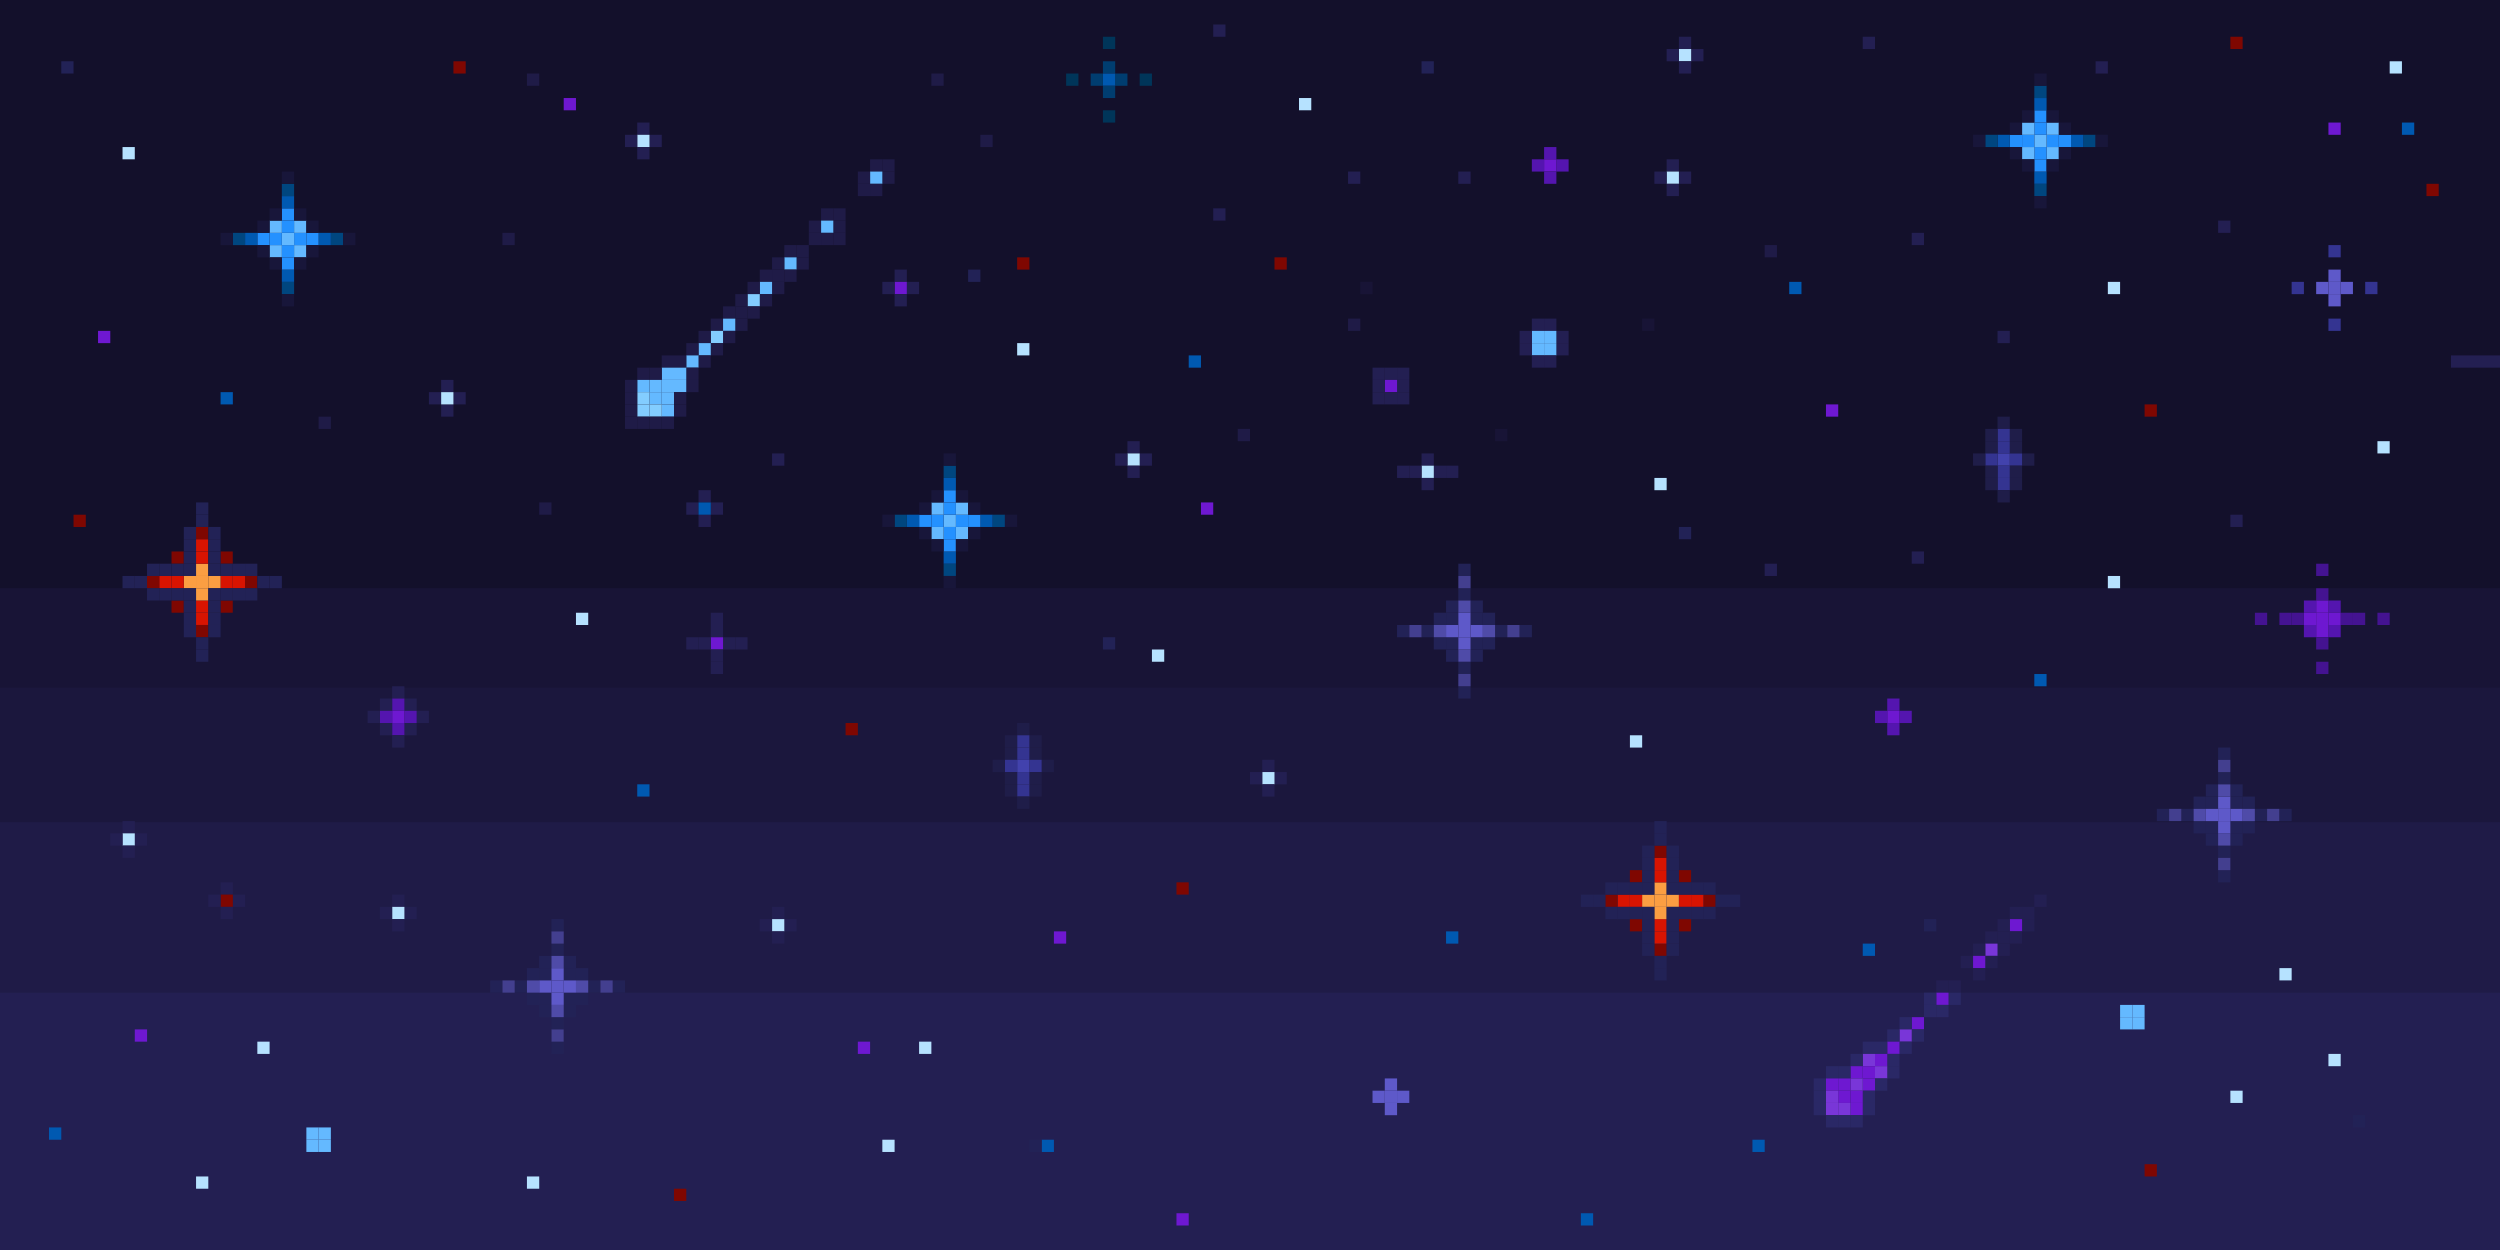 <?xml version="1.0" encoding="utf-8"?>
<!-- Generator: Adobe Illustrator 27.5.0, SVG Export Plug-In . SVG Version: 6.00 Build 0)  -->
<svg version="1.1" id="_x02DC__x5F_x2021_x5F__x5F_xF8FF_x5F__x5F_x5F_x5F_1"
	 xmlns="http://www.w3.org/2000/svg" xmlns:xlink="http://www.w3.org/1999/xlink" x="0px" y="0px" viewBox="0 0 900 450"
	 style="enable-background:new 0 0 900 450;" xml:space="preserve">
<g>
	<rect style="fill:#13102B;" width="900" height="450"/>
	<g>
		<rect y="211.77" style="fill:#181436;" width="900" height="238.23"/>
		<rect y="247.6" style="fill:#1B173D;" width="900" height="202.4"/>
		<rect y="296.004" style="fill:#1F1B47;" width="900" height="153.997"/>
		<rect y="357.356" style="fill:#231F52;" width="900" height="92.644"/>
	</g>
	<g>
		<rect x="119.102" y="83.83" style="fill:#00467F;" width="4.422" height="4.412"/>
		<rect x="114.694" y="83.831" style="fill:#0059B1;" width="4.408" height="4.411"/>
		<rect x="110.285" y="83.83" style="fill:#2491FF;" width="4.409" height="4.412"/>
		<rect x="105.876" y="88.241" style="fill:#64B9FF;" width="4.408" height="4.411"/>
		<rect x="105.877" y="83.831" style="fill:#2491FF;" width="4.408" height="4.41"/>
		<rect x="105.876" y="79.413" style="fill:#64B9FF;" width="4.408" height="4.418"/>
		<rect x="101.468" y="101.466" style="fill:#00467F;" width="4.408" height="4.409"/>
		<rect x="101.467" y="97.06" style="fill:#0059B1;" width="4.409" height="4.406"/>
		<rect x="101.467" y="92.651" style="fill:#2491FF;" width="4.409" height="4.409"/>
		<rect x="101.468" y="88.241" style="fill:#2491FF;" width="4.409" height="4.41"/>
		<rect x="101.468" y="83.832" style="fill:#64B9FF;" width="4.408" height="4.408"/>
		<rect x="101.468" y="79.413" style="fill:#2491FF;" width="4.409" height="4.419"/>
		<rect x="101.467" y="75.004" style="fill:#2491FF;" width="4.409" height="4.409"/>
		<rect x="101.467" y="70.596" style="fill:#0059B1;" width="4.409" height="4.408"/>
		<rect x="101.467" y="66.186" style="fill:#00467F;" width="4.409" height="4.41"/>
		<rect x="97.057" y="88.241" style="fill:#64B9FF;" width="4.41" height="4.411"/>
		<rect x="97.059" y="83.832" style="fill:#2491FF;" width="4.409" height="4.409"/>
		<rect x="97.058" y="79.413" style="fill:#64B9FF;" width="4.41" height="4.419"/>
		<rect x="92.65" y="83.832" style="fill:#2491FF;" width="4.409" height="4.41"/>
		<rect x="88.232" y="83.832" style="fill:#0059B1;" width="4.418" height="4.409"/>
		<rect x="83.823" y="83.832" style="fill:#00467F;" width="4.408" height="4.408"/>
		<rect x="101.464" y="105.885" style="fill:#18163A;" width="4.41" height="4.41"/>
		<rect x="123.523" y="83.826" style="fill:#18163A;" width="4.412" height="4.418"/>
		<rect x="110.285" y="79.414" style="fill:#18163A;" width="4.409" height="4.416"/>
		<rect x="110.285" y="88.242" style="fill:#18163A;" width="4.409" height="4.412"/>
		<rect x="105.876" y="75.004" style="fill:#18163A;" width="4.408" height="4.409"/>
		<rect x="105.876" y="92.652" style="fill:#18163A;" width="4.408" height="4.411"/>
		<rect x="101.465" y="61.774" style="fill:#18163A;" width="4.41" height="4.412"/>
		<rect x="97.055" y="75.004" style="fill:#18163A;" width="4.412" height="4.409"/>
		<rect x="97.055" y="92.652" style="fill:#18163A;" width="4.412" height="4.411"/>
		<rect x="92.644" y="79.414" style="fill:#18163A;" width="4.411" height="4.41"/>
		<rect x="92.646" y="88.242" style="fill:#18163A;" width="4.411" height="4.412"/>
		<rect x="79.403" y="83.824" style="fill:#18163A;" width="4.41" height="4.421"/>
	</g>
	<g>
		<rect x="357.343" y="185.294" style="fill:#00467F;" width="4.422" height="4.412"/>
		<rect x="352.935" y="185.295" style="fill:#0059B1;" width="4.408" height="4.411"/>
		<rect x="348.526" y="185.294" style="fill:#2491FF;" width="4.409" height="4.412"/>
		<rect x="344.118" y="189.705" style="fill:#64B9FF;" width="4.408" height="4.41"/>
		<rect x="344.118" y="185.295" style="fill:#2491FF;" width="4.408" height="4.41"/>
		<rect x="344.118" y="180.877" style="fill:#64B9FF;" width="4.408" height="4.418"/>
		<rect x="339.709" y="202.93" style="fill:#00467F;" width="4.408" height="4.408"/>
		<rect x="339.709" y="198.524" style="fill:#0059B1;" width="4.409" height="4.406"/>
		<rect x="339.708" y="194.115" style="fill:#2491FF;" width="4.409" height="4.409"/>
		<rect x="339.709" y="189.705" style="fill:#2491FF;" width="4.409" height="4.41"/>
		<rect x="339.709" y="185.296" style="fill:#64B9FF;" width="4.408" height="4.409"/>
		<rect x="339.709" y="180.877" style="fill:#2491FF;" width="4.409" height="4.419"/>
		<rect x="339.708" y="176.468" style="fill:#2491FF;" width="4.409" height="4.409"/>
		<rect x="339.709" y="172.06" style="fill:#0059B1;" width="4.409" height="4.408"/>
		<rect x="339.708" y="167.649" style="fill:#00467F;" width="4.409" height="4.41"/>
		<rect x="335.298" y="189.705" style="fill:#64B9FF;" width="4.41" height="4.41"/>
		<rect x="335.3" y="185.296" style="fill:#2491FF;" width="4.409" height="4.409"/>
		<rect x="335.299" y="180.877" style="fill:#64B9FF;" width="4.41" height="4.419"/>
		<rect x="330.891" y="185.296" style="fill:#2491FF;" width="4.409" height="4.41"/>
		<rect x="326.473" y="185.296" style="fill:#0059B1;" width="4.418" height="4.409"/>
		<rect x="322.064" y="185.296" style="fill:#00467F;" width="4.408" height="4.409"/>
		<rect x="339.705" y="207.349" style="fill:#18163A;" width="4.41" height="4.41"/>
		<rect x="361.765" y="185.29" style="fill:#18163A;" width="4.412" height="4.418"/>
		<rect x="348.526" y="180.877" style="fill:#18163A;" width="4.409" height="4.416"/>
		<rect x="348.526" y="189.706" style="fill:#18163A;" width="4.409" height="4.412"/>
		<rect x="344.117" y="176.468" style="fill:#18163A;" width="4.408" height="4.409"/>
		<rect x="344.117" y="194.116" style="fill:#18163A;" width="4.408" height="4.411"/>
		<rect x="339.706" y="163.238" style="fill:#18163A;" width="4.41" height="4.412"/>
		<rect x="335.296" y="176.468" style="fill:#18163A;" width="4.412" height="4.409"/>
		<rect x="335.296" y="194.116" style="fill:#18163A;" width="4.412" height="4.411"/>
		<rect x="330.885" y="180.877" style="fill:#18163A;" width="4.411" height="4.41"/>
		<rect x="330.888" y="189.706" style="fill:#18163A;" width="4.411" height="4.412"/>
		<rect x="317.644" y="185.288" style="fill:#18163A;" width="4.41" height="4.421"/>
	</g>
	<g>
		<rect x="749.991" y="48.528" style="fill:#00467F;" width="4.422" height="4.412"/>
		<rect x="745.582" y="48.529" style="fill:#0059B1;" width="4.408" height="4.411"/>
		<rect x="741.174" y="48.527" style="fill:#2491FF;" width="4.409" height="4.412"/>
		<rect x="736.765" y="52.939" style="fill:#64B9FF;" width="4.408" height="4.411"/>
		<rect x="736.765" y="48.529" style="fill:#2491FF;" width="4.408" height="4.41"/>
		<rect x="736.765" y="44.111" style="fill:#64B9FF;" width="4.408" height="4.418"/>
		<rect x="732.357" y="66.164" style="fill:#00467F;" width="4.408" height="4.409"/>
		<rect x="732.356" y="61.758" style="fill:#0059B1;" width="4.409" height="4.406"/>
		<rect x="732.356" y="57.348" style="fill:#2491FF;" width="4.409" height="4.409"/>
		<rect x="732.356" y="52.938" style="fill:#2491FF;" width="4.409" height="4.41"/>
		<rect x="732.357" y="48.53" style="fill:#64B9FF;" width="4.408" height="4.408"/>
		<rect x="732.356" y="44.111" style="fill:#2491FF;" width="4.409" height="4.419"/>
		<rect x="732.356" y="39.702" style="fill:#2491FF;" width="4.409" height="4.409"/>
		<rect x="732.356" y="35.293" style="fill:#0059B1;" width="4.409" height="4.408"/>
		<rect x="732.356" y="30.883" style="fill:#00467F;" width="4.409" height="4.41"/>
		<rect x="727.946" y="52.939" style="fill:#64B9FF;" width="4.411" height="4.411"/>
		<rect x="727.948" y="48.53" style="fill:#2491FF;" width="4.409" height="4.409"/>
		<rect x="727.947" y="44.111" style="fill:#64B9FF;" width="4.41" height="4.419"/>
		<rect x="723.539" y="48.53" style="fill:#2491FF;" width="4.409" height="4.41"/>
		<rect x="719.12" y="48.53" style="fill:#0059B1;" width="4.418" height="4.409"/>
		<rect x="714.712" y="48.53" style="fill:#00467F;" width="4.408" height="4.408"/>
		<rect x="732.353" y="70.582" style="fill:#18163A;" width="4.41" height="4.41"/>
		<rect x="754.412" y="48.523" style="fill:#18163A;" width="4.412" height="4.418"/>
		<rect x="741.173" y="44.111" style="fill:#18163A;" width="4.409" height="4.416"/>
		<rect x="741.173" y="52.94" style="fill:#18163A;" width="4.409" height="4.412"/>
		<rect x="736.765" y="39.701" style="fill:#18163A;" width="4.408" height="4.409"/>
		<rect x="736.765" y="57.349" style="fill:#18163A;" width="4.408" height="4.411"/>
		<rect x="732.354" y="26.471" style="fill:#18163A;" width="4.41" height="4.412"/>
		<rect x="727.944" y="39.701" style="fill:#18163A;" width="4.412" height="4.409"/>
		<rect x="727.944" y="57.349" style="fill:#18163A;" width="4.412" height="4.411"/>
		<rect x="723.533" y="44.111" style="fill:#18163A;" width="4.411" height="4.41"/>
		<rect x="723.535" y="52.94" style="fill:#18163A;" width="4.411" height="4.412"/>
		<rect x="710.292" y="48.521" style="fill:#18163A;" width="4.41" height="4.421"/>
	</g>
	<g>
		<rect x="158.817" y="145.586" style="fill:#231F52;" width="4.421" height="4.41"/>
		<rect x="154.407" y="141.176" style="fill:#231F52;" width="4.41" height="4.41"/>
		<rect x="163.238" y="141.176" style="fill:#231F52;" width="4.41" height="4.41"/>
		<rect x="158.817" y="136.766" style="fill:#231F52;" width="4.421" height="4.41"/>
		<rect x="251.472" y="185.299" style="fill:#231F52;" width="4.41" height="4.41"/>
		<rect x="247.062" y="180.878" style="fill:#231F52;" width="4.41" height="4.421"/>
		<rect x="251.472" y="176.467" style="fill:#231F52;" width="4.41" height="4.41"/>
		<rect x="255.882" y="180.878" style="fill:#231F52;" width="4.41" height="4.421"/>
		<rect x="882.349" y="127.946" style="fill:#231F52;" width="17.651" height="4.41"/>
		<rect x="873.529" y="66.173" style="fill:#7F0701;" width="4.41" height="4.421"/>
		<rect x="864.698" y="44.123" style="fill:#0059B1;" width="4.421" height="4.41"/>
		<rect x="860.288" y="22.061" style="fill:#B6E2FF;" width="4.41" height="4.41"/>
		<rect x="855.878" y="158.827" style="fill:#B6E2FF;" width="4.41" height="4.41"/>
		<rect x="855.878" y="220.59" style="fill:#441391;" width="4.41" height="4.41"/>
		<rect x="851.468" y="101.475" style="fill:#343491;" width="4.41" height="4.41"/>
		<rect x="847.058" y="220.59" style="fill:#441391;" width="4.41" height="4.41"/>
		<rect x="842.648" y="101.475" style="fill:#5E59C9;" width="4.41" height="4.41"/>
		<rect x="842.648" y="220.59" style="fill:#441391;" width="4.41" height="4.41"/>
		<rect x="838.238" y="44.123" style="fill:#6E18D1;" width="4.41" height="4.41"/>
		<rect x="838.238" y="88.234" style="fill:#343491;" width="4.41" height="4.41"/>
		<rect x="838.238" y="97.054" style="fill:#5E59C9;" width="4.41" height="4.421"/>
		<rect x="838.238" y="101.475" style="fill:#5E59C9;" width="4.41" height="4.41"/>
		<rect x="838.238" y="105.885" style="fill:#5E59C9;" width="4.41" height="4.41"/>
		<rect x="838.238" y="114.705" style="fill:#343491;" width="4.41" height="4.41"/>
		<rect x="838.238" y="216.18" style="fill:#5415AF;" width="4.41" height="4.41"/>
		<rect x="838.238" y="220.59" style="fill:#6E18D1;" width="4.41" height="4.41"/>
		<rect x="833.817" y="101.475" style="fill:#5E59C9;" width="4.421" height="4.41"/>
		<rect x="833.817" y="202.939" style="fill:#441391;" width="4.421" height="4.41"/>
		<rect x="833.817" y="211.77" style="fill:#441391;" width="4.421" height="4.41"/>
		<rect x="833.817" y="216.18" style="fill:#6E18D1;" width="4.421" height="4.41"/>
		<rect x="833.817" y="220.59" style="fill:#6E18D1;" width="4.421" height="4.41"/>
		<rect x="829.407" y="216.18" style="fill:#5415AF;" width="4.41" height="4.41"/>
		<rect x="829.407" y="220.59" style="fill:#6E18D1;" width="4.41" height="4.41"/>
		<rect x="824.997" y="101.475" style="fill:#343491;" width="4.41" height="4.41"/>
		<rect x="824.997" y="220.59" style="fill:#441391;" width="4.41" height="4.41"/>
		<rect x="820.587" y="220.59" style="fill:#441391;" width="4.41" height="4.41"/>
		<rect x="811.767" y="220.59" style="fill:#441391;" width="4.41" height="4.41"/>
		<rect x="802.935" y="13.23" style="fill:#7F0701;" width="4.41" height="4.421"/>
		<rect x="802.935" y="185.299" style="fill:#231F52;" width="4.41" height="4.41"/>
		<rect x="798.525" y="79.414" style="fill:#231F52;" width="4.41" height="4.41"/>
		<rect x="772.054" y="145.586" style="fill:#7F0701;" width="4.41" height="4.41"/>
		<rect x="758.824" y="101.475" style="fill:#B6E2FF;" width="4.41" height="4.41"/>
		<rect x="758.824" y="207.349" style="fill:#B6E2FF;" width="4.41" height="4.421"/>
		<rect x="754.414" y="22.061" style="fill:#231F52;" width="4.41" height="4.41"/>
		<rect x="727.943" y="163.238" style="fill:#1F1D49;" width="4.41" height="4.41"/>
		<rect x="723.522" y="154.406" style="fill:#1F1D49;" width="4.421" height="4.421"/>
		<rect x="723.522" y="158.827" style="fill:#1F1D49;" width="4.421" height="4.41"/>
		<rect x="723.522" y="163.238" style="fill:#343491;" width="4.421" height="4.41"/>
		<rect x="723.522" y="167.648" style="fill:#1F1D49;" width="4.421" height="4.41"/>
		<rect x="723.522" y="172.057" style="fill:#1F1D49;" width="4.421" height="4.41"/>
		<rect x="719.112" y="119.115" style="fill:#231F52;" width="4.41" height="4.41"/>
		<rect x="719.112" y="149.996" style="fill:#1F1D49;" width="4.41" height="4.41"/>
		<rect x="719.112" y="154.406" style="fill:#343491;" width="4.41" height="4.421"/>
		<rect x="719.112" y="158.827" style="fill:#343491;" width="4.41" height="4.41"/>
		<rect x="719.112" y="163.238" style="fill:#4242AD;" width="4.41" height="4.41"/>
		<rect x="719.112" y="167.648" style="fill:#343491;" width="4.41" height="4.41"/>
		<rect x="719.112" y="172.057" style="fill:#343491;" width="4.41" height="4.41"/>
		<rect x="719.112" y="176.467" style="fill:#1F1D49;" width="4.41" height="4.41"/>
		<rect x="714.702" y="154.406" style="fill:#1F1D49;" width="4.41" height="4.421"/>
		<rect x="714.702" y="158.827" style="fill:#1F1D49;" width="4.41" height="4.41"/>
		<rect x="714.702" y="163.238" style="fill:#343491;" width="4.41" height="4.41"/>
		<rect x="714.702" y="167.648" style="fill:#1F1D49;" width="4.41" height="4.41"/>
		<rect x="714.702" y="172.057" style="fill:#1F1D49;" width="4.41" height="4.41"/>
		<rect x="710.292" y="163.238" style="fill:#1F1D49;" width="4.41" height="4.41"/>
		<rect x="688.23" y="83.824" style="fill:#231F52;" width="4.41" height="4.41"/>
		<rect x="688.23" y="198.529" style="fill:#231F52;" width="4.41" height="4.41"/>
		<rect x="670.59" y="13.23" style="fill:#231F52;" width="4.41" height="4.421"/>
		<rect x="657.349" y="145.586" style="fill:#6E18D1;" width="4.41" height="4.41"/>
		<rect x="644.119" y="101.475" style="fill:#0059B1;" width="4.41" height="4.41"/>
		<rect x="635.288" y="88.234" style="fill:#1F1B47;" width="4.41" height="4.41"/>
		<rect x="635.288" y="202.939" style="fill:#231F52;" width="4.41" height="4.41"/>
		<rect x="608.817" y="17.651" style="fill:#231F52;" width="4.421" height="4.41"/>
		<rect x="604.407" y="13.23" style="fill:#231F52;" width="4.41" height="4.421"/>
		<rect x="604.407" y="17.651" style="fill:#B6E2FF;" width="4.41" height="4.41"/>
		<rect x="604.407" y="22.061" style="fill:#231F52;" width="4.41" height="4.41"/>
		<rect x="604.407" y="61.763" style="fill:#231F52;" width="4.41" height="4.41"/>
		<rect x="604.407" y="189.709" style="fill:#222256;" width="4.41" height="4.41"/>
		<rect x="599.997" y="17.651" style="fill:#231F52;" width="4.41" height="4.41"/>
		<rect x="599.997" y="57.353" style="fill:#231F52;" width="4.41" height="4.41"/>
		<rect x="599.997" y="61.763" style="fill:#B6E2FF;" width="4.41" height="4.41"/>
		<rect x="599.997" y="66.173" style="fill:#231F52;" width="4.41" height="4.421"/>
		<rect x="595.587" y="61.763" style="fill:#231F52;" width="4.41" height="4.41"/>
		<rect x="595.587" y="172.057" style="fill:#B6E2FF;" width="4.41" height="4.41"/>
		<rect x="591.177" y="114.705" style="fill:#181436;" width="4.41" height="4.41"/>
		<rect x="560.295" y="57.353" style="fill:#5415AF;" width="4.41" height="4.41"/>
		<rect x="560.295" y="119.115" style="fill:#231F52;" width="4.41" height="4.41"/>
		<rect x="560.295" y="123.525" style="fill:#231F52;" width="4.41" height="4.421"/>
		<rect x="555.874" y="52.943" style="fill:#5415AF;" width="4.421" height="4.41"/>
		<rect x="555.874" y="57.353" style="fill:#6E18D1;" width="4.421" height="4.41"/>
		<rect x="555.874" y="61.763" style="fill:#5415AF;" width="4.421" height="4.41"/>
		<rect x="555.874" y="114.705" style="fill:#231F52;" width="4.421" height="4.41"/>
		<rect x="555.874" y="119.115" style="fill:#64B9FF;" width="4.421" height="4.41"/>
		<rect x="555.874" y="123.525" style="fill:#64B9FF;" width="4.421" height="4.421"/>
		<rect x="555.874" y="127.946" style="fill:#231F52;" width="4.421" height="4.41"/>
		<rect x="551.464" y="57.353" style="fill:#5415AF;" width="4.41" height="4.41"/>
		<rect x="551.464" y="114.705" style="fill:#231F52;" width="4.41" height="4.41"/>
		<rect x="551.464" y="119.115" style="fill:#64B9FF;" width="4.41" height="4.41"/>
		<rect x="551.464" y="123.525" style="fill:#64B9FF;" width="4.41" height="4.421"/>
		<rect x="551.464" y="127.946" style="fill:#231F52;" width="4.41" height="4.41"/>
		<rect x="547.054" y="119.115" style="fill:#231F52;" width="4.41" height="4.41"/>
		<rect x="547.054" y="123.525" style="fill:#231F52;" width="4.41" height="4.421"/>
		<rect x="538.234" y="154.406" style="fill:#181436;" width="4.41" height="4.421"/>
		<rect x="524.993" y="61.763" style="fill:#231F52;" width="4.421" height="4.41"/>
		<rect x="520.583" y="167.648" style="fill:#231F52;" width="4.41" height="4.41"/>
		<rect x="516.173" y="167.648" style="fill:#231F52;" width="4.41" height="4.41"/>
		<rect x="511.763" y="22.061" style="fill:#222256;" width="4.41" height="4.41"/>
		<rect x="511.763" y="163.238" style="fill:#231F52;" width="4.41" height="4.41"/>
		<rect x="511.763" y="167.648" style="fill:#B6E2FF;" width="4.41" height="4.41"/>
		<rect x="511.763" y="172.057" style="fill:#231F52;" width="4.41" height="4.41"/>
		<rect x="507.353" y="167.648" style="fill:#231F52;" width="4.41" height="4.41"/>
		<rect x="502.943" y="132.356" style="fill:#231F52;" width="4.41" height="4.41"/>
		<rect x="502.943" y="136.766" style="fill:#231F52;" width="4.41" height="4.41"/>
		<rect x="502.943" y="141.176" style="fill:#231F52;" width="4.41" height="4.41"/>
		<rect x="502.943" y="167.648" style="fill:#231F52;" width="4.41" height="4.41"/>
		<rect x="498.522" y="132.356" style="fill:#231F52;" width="4.421" height="4.41"/>
		<rect x="498.522" y="136.766" style="fill:#6E18D1;" width="4.421" height="4.41"/>
		<rect x="498.522" y="141.176" style="fill:#231F52;" width="4.421" height="4.41"/>
		<rect x="494.112" y="132.356" style="fill:#231F52;" width="4.41" height="4.41"/>
		<rect x="494.112" y="136.766" style="fill:#231F52;" width="4.41" height="4.41"/>
		<rect x="494.112" y="141.176" style="fill:#231F52;" width="4.41" height="4.41"/>
		<rect x="489.702" y="101.475" style="fill:#181436;" width="4.41" height="4.41"/>
		<rect x="485.292" y="61.763" style="fill:#231F52;" width="4.41" height="4.41"/>
		<rect x="485.292" y="114.705" style="fill:#1F1B47;" width="4.41" height="4.41"/>
		<rect x="467.64" y="35.291" style="fill:#B6E2FF;" width="4.421" height="4.41"/>
		<rect x="458.82" y="92.644" style="fill:#7F0701;" width="4.41" height="4.41"/>
		<rect x="445.59" y="154.406" style="fill:#1F1B47;" width="4.41" height="4.421"/>
		<rect x="436.759" y="8.82" style="fill:#231F52;" width="4.41" height="4.41"/>
		<rect x="436.759" y="75.004" style="fill:#231F52;" width="4.41" height="4.41"/>
		<rect x="432.349" y="180.878" style="fill:#6E18D1;" width="4.41" height="4.421"/>
		<rect x="427.939" y="127.946" style="fill:#0059B1;" width="4.41" height="4.41"/>
		<rect x="410.288" y="26.471" style="fill:#003559;" width="4.41" height="4.41"/>
		<rect x="410.288" y="163.238" style="fill:#231F52;" width="4.41" height="4.41"/>
		<rect x="405.878" y="158.827" style="fill:#231F52;" width="4.41" height="4.41"/>
		<rect x="405.878" y="163.238" style="fill:#B6E2FF;" width="4.41" height="4.41"/>
		<rect x="405.878" y="167.648" style="fill:#231F52;" width="4.41" height="4.41"/>
		<rect x="401.468" y="26.471" style="fill:#003D70;" width="4.41" height="4.41"/>
		<rect x="401.468" y="163.238" style="fill:#231F52;" width="4.41" height="4.41"/>
		<rect x="397.058" y="13.23" style="fill:#003559;" width="4.41" height="4.421"/>
		<rect x="397.058" y="22.061" style="fill:#003D70;" width="4.41" height="4.41"/>
		<rect x="397.058" y="26.471" style="fill:#0059B1;" width="4.41" height="4.41"/>
		<rect x="397.058" y="30.881" style="fill:#003D70;" width="4.41" height="4.41"/>
		<rect x="397.058" y="39.701" style="fill:#003559;" width="4.41" height="4.421"/>
		<rect x="392.648" y="26.471" style="fill:#003D70;" width="4.41" height="4.41"/>
		<rect x="383.817" y="26.471" style="fill:#003559;" width="4.421" height="4.41"/>
		<rect x="366.177" y="92.644" style="fill:#7F0701;" width="4.41" height="4.41"/>
		<rect x="366.177" y="123.525" style="fill:#B6E2FF;" width="4.41" height="4.421"/>
		<rect x="352.935" y="48.533" style="fill:#1F1B47;" width="4.41" height="4.41"/>
		<rect x="348.525" y="97.054" style="fill:#222256;" width="4.41" height="4.421"/>
		<rect x="335.295" y="26.471" style="fill:#1F1B47;" width="4.41" height="4.41"/>
		<rect x="326.464" y="101.475" style="fill:#231F52;" width="4.41" height="4.41"/>
		<rect x="322.054" y="97.054" style="fill:#231F52;" width="4.41" height="4.421"/>
		<rect x="322.054" y="101.475" style="fill:#6E18D1;" width="4.41" height="4.41"/>
		<rect x="322.054" y="105.885" style="fill:#231F52;" width="4.41" height="4.41"/>
		<rect x="317.644" y="57.353" style="fill:#1F1B47;" width="4.41" height="4.41"/>
		<rect x="317.644" y="61.763" style="fill:#1F1B47;" width="4.41" height="4.41"/>
		<rect x="317.644" y="101.475" style="fill:#231F52;" width="4.41" height="4.41"/>
		<rect x="313.234" y="57.353" style="fill:#1F1B47;" width="4.41" height="4.41"/>
		<rect x="313.234" y="61.763" style="fill:#64B9FF;" width="4.41" height="4.41"/>
		<rect x="313.234" y="66.173" style="fill:#1F1B47;" width="4.41" height="4.421"/>
		<rect x="308.824" y="61.763" style="fill:#1F1B47;" width="4.41" height="4.41"/>
		<rect x="308.824" y="66.173" style="fill:#1F1B47;" width="4.41" height="4.421"/>
		<rect x="299.993" y="75.004" style="fill:#1F1B47;" width="4.421" height="4.41"/>
		<rect x="299.993" y="79.414" style="fill:#1F1B47;" width="4.421" height="4.41"/>
		<rect x="299.993" y="83.824" style="fill:#1F1B47;" width="4.421" height="4.41"/>
		<rect x="295.583" y="75.004" style="fill:#1F1B47;" width="4.41" height="4.41"/>
		<rect x="295.583" y="79.414" style="fill:#64B9FF;" width="4.41" height="4.41"/>
		<rect x="295.583" y="83.824" style="fill:#1F1B47;" width="4.41" height="4.41"/>
		<rect x="291.173" y="79.414" style="fill:#1F1B47;" width="4.41" height="4.41"/>
		<rect x="291.173" y="83.824" style="fill:#1F1B47;" width="4.41" height="4.41"/>
		<rect x="286.763" y="88.234" style="fill:#1F1B47;" width="4.41" height="4.41"/>
		<rect x="286.763" y="92.644" style="fill:#1F1B47;" width="4.41" height="4.41"/>
		<rect x="282.353" y="88.234" style="fill:#1F1B47;" width="4.41" height="4.41"/>
		<rect x="282.353" y="92.644" style="fill:#64B9FF;" width="4.41" height="4.41"/>
		<rect x="282.353" y="97.054" style="fill:#1F1B47;" width="4.41" height="4.421"/>
		<rect x="277.943" y="92.644" style="fill:#1F1B47;" width="4.41" height="4.41"/>
		<rect x="277.943" y="97.054" style="fill:#1F1B47;" width="4.41" height="4.421"/>
		<rect x="277.943" y="101.475" style="fill:#1F1B47;" width="4.41" height="4.41"/>
		<rect x="277.943" y="163.238" style="fill:#231F52;" width="4.41" height="4.41"/>
		<rect x="273.522" y="97.054" style="fill:#1F1B47;" width="4.421" height="4.421"/>
		<rect x="273.522" y="101.475" style="fill:#64B9FF;" width="4.421" height="4.41"/>
		<rect x="273.522" y="105.885" style="fill:#1F1B47;" width="4.421" height="4.41"/>
		<rect x="269.112" y="101.475" style="fill:#1F1B47;" width="4.41" height="4.41"/>
		<rect x="269.112" y="105.885" style="fill:#83CDFF;" width="4.41" height="4.41"/>
		<rect x="269.112" y="110.295" style="fill:#1F1B47;" width="4.41" height="4.41"/>
		<rect x="264.702" y="105.885" style="fill:#1F1B47;" width="4.41" height="4.41"/>
		<rect x="264.702" y="110.295" style="fill:#1F1B47;" width="4.41" height="4.41"/>
		<rect x="264.702" y="114.705" style="fill:#1F1B47;" width="4.41" height="4.41"/>
		<rect x="260.292" y="110.295" style="fill:#1F1B47;" width="4.41" height="4.41"/>
		<rect x="260.292" y="114.705" style="fill:#64B9FF;" width="4.41" height="4.41"/>
		<rect x="260.292" y="119.115" style="fill:#1F1B47;" width="4.41" height="4.41"/>
		<rect x="255.882" y="114.705" style="fill:#1F1B47;" width="4.41" height="4.41"/>
		<rect x="255.882" y="119.115" style="fill:#83CDFF;" width="4.41" height="4.41"/>
		<rect x="255.882" y="123.525" style="fill:#1F1B47;" width="4.41" height="4.421"/>
		<rect x="255.882" y="220.59" style="fill:#231F52;" width="4.41" height="4.41"/>
		<rect x="251.472" y="119.115" style="fill:#1F1B47;" width="4.41" height="4.41"/>
		<rect x="251.472" y="123.525" style="fill:#64B9FF;" width="4.41" height="4.421"/>
		<rect x="251.472" y="127.946" style="fill:#1F1B47;" width="4.41" height="4.41"/>
		<rect x="251.472" y="180.878" style="fill:#0059B1;" width="4.41" height="4.421"/>
		<rect x="247.062" y="123.525" style="fill:#1F1B47;" width="4.41" height="4.421"/>
		<rect x="247.062" y="127.946" style="fill:#64B9FF;" width="4.41" height="4.41"/>
		<rect x="247.062" y="132.356" style="fill:#1F1B47;" width="4.41" height="4.41"/>
		<rect x="247.062" y="136.766" style="fill:#1F1B47;" width="4.41" height="4.41"/>
		<rect x="242.64" y="127.946" style="fill:#1F1B47;" width="4.421" height="4.41"/>
		<rect x="242.64" y="132.356" style="fill:#64B9FF;" width="4.421" height="4.41"/>
		<rect x="242.64" y="136.766" style="fill:#64B9FF;" width="4.421" height="4.41"/>
		<rect x="242.64" y="141.176" style="fill:#1F1B47;" width="4.421" height="4.41"/>
		<rect x="242.64" y="145.586" style="fill:#1F1B47;" width="4.421" height="4.41"/>
		<rect x="238.23" y="127.946" style="fill:#1F1B47;" width="4.41" height="4.41"/>
		<rect x="238.23" y="132.356" style="fill:#64B9FF;" width="4.41" height="4.41"/>
		<rect x="238.23" y="136.766" style="fill:#64B9FF;" width="4.41" height="4.41"/>
		<rect x="238.23" y="141.176" style="fill:#64B9FF;" width="4.41" height="4.41"/>
		<rect x="238.23" y="145.586" style="fill:#64B9FF;" width="4.41" height="4.41"/>
		<rect x="238.23" y="149.996" style="fill:#1F1B47;" width="4.41" height="4.41"/>
		<rect x="233.82" y="48.533" style="fill:#231F52;" width="4.41" height="4.41"/>
		<rect x="233.82" y="132.356" style="fill:#1F1B47;" width="4.41" height="4.41"/>
		<rect x="233.82" y="136.766" style="fill:#64B9FF;" width="4.41" height="4.41"/>
		<rect x="233.82" y="141.176" style="fill:#64B9FF;" width="4.41" height="4.41"/>
		<rect x="233.82" y="145.586" style="fill:#83CDFF;" width="4.41" height="4.41"/>
		<rect x="233.82" y="149.996" style="fill:#1F1B47;" width="4.41" height="4.41"/>
		<rect x="229.41" y="44.123" style="fill:#231F52;" width="4.41" height="4.41"/>
		<rect x="229.41" y="48.533" style="fill:#B6E2FF;" width="4.41" height="4.41"/>
		<rect x="229.41" y="52.943" style="fill:#231F52;" width="4.41" height="4.41"/>
		<rect x="229.41" y="132.356" style="fill:#1F1B47;" width="4.41" height="4.41"/>
		<rect x="229.41" y="136.766" style="fill:#64B9FF;" width="4.41" height="4.41"/>
		<rect x="229.41" y="141.176" style="fill:#83CDFF;" width="4.41" height="4.41"/>
		<rect x="229.41" y="145.586" style="fill:#83CDFF;" width="4.41" height="4.41"/>
		<rect x="229.41" y="149.996" style="fill:#1F1B47;" width="4.41" height="4.41"/>
		<rect x="225" y="48.533" style="fill:#231F52;" width="4.41" height="4.41"/>
		<rect x="225" y="136.766" style="fill:#1F1B47;" width="4.41" height="4.41"/>
		<rect x="225" y="141.176" style="fill:#1F1B47;" width="4.41" height="4.41"/>
		<rect x="225" y="145.586" style="fill:#1F1B47;" width="4.41" height="4.41"/>
		<rect x="225" y="149.996" style="fill:#1F1B47;" width="4.41" height="4.41"/>
		<rect x="207.349" y="220.59" style="fill:#B6E2FF;" width="4.41" height="4.41"/>
		<rect x="202.939" y="35.291" style="fill:#6E18D1;" width="4.41" height="4.41"/>
		<rect x="194.119" y="180.878" style="fill:#1F1B47;" width="4.41" height="4.421"/>
		<rect x="189.698" y="26.471" style="fill:#1F1B47;" width="4.421" height="4.41"/>
		<rect x="180.878" y="83.824" style="fill:#1F1B47;" width="4.41" height="4.41"/>
		<rect x="163.238" y="22.061" style="fill:#7F0701;" width="4.41" height="4.41"/>
		<rect x="158.817" y="141.176" style="fill:#B6E2FF;" width="4.421" height="4.41"/>
		<rect x="114.705" y="149.996" style="fill:#1F1B47;" width="4.41" height="4.41"/>
		<rect x="79.414" y="141.176" style="fill:#0059B1;" width="4.41" height="4.41"/>
		<rect x="44.112" y="52.943" style="fill:#B6E2FF;" width="4.41" height="4.41"/>
		<rect x="35.292" y="119.115" style="fill:#6E18D1;" width="4.41" height="4.41"/>
		<rect x="26.472" y="185.299" style="fill:#7F0701;" width="4.41" height="4.41"/>
		<rect x="22.062" y="22.061" style="fill:#222256;" width="4.41" height="4.41"/>
	</g>
	<g>
		<rect x="847.058" y="401.467" style="fill:#222256;" width="4.41" height="4.41"/>
		<rect x="838.238" y="225" style="fill:#5415AF;" width="4.41" height="4.41"/>
		<rect x="838.238" y="379.406" style="fill:#B6E2FF;" width="4.41" height="4.421"/>
		<rect x="833.817" y="225" style="fill:#6E18D1;" width="4.421" height="4.41"/>
		<rect x="833.817" y="229.41" style="fill:#441391;" width="4.421" height="4.41"/>
		<rect x="833.817" y="238.23" style="fill:#441391;" width="4.421" height="4.421"/>
		<rect x="829.407" y="225" style="fill:#5415AF;" width="4.41" height="4.41"/>
		<rect x="820.587" y="348.525" style="fill:#B6E2FF;" width="4.41" height="4.421"/>
		<rect x="802.935" y="392.647" style="fill:#B6E2FF;" width="4.41" height="4.41"/>
		<rect x="772.054" y="419.119" style="fill:#7F0701;" width="4.41" height="4.41"/>
		<rect x="767.644" y="361.766" style="fill:#64B9FF;" width="4.41" height="4.41"/>
		<rect x="767.644" y="366.176" style="fill:#64B9FF;" width="4.41" height="4.41"/>
		<rect x="763.234" y="361.766" style="fill:#64B9FF;" width="4.41" height="4.41"/>
		<rect x="763.234" y="366.176" style="fill:#64B9FF;" width="4.41" height="4.41"/>
		<rect x="732.353" y="242.651" style="fill:#0059B1;" width="4.41" height="4.41"/>
		<rect x="732.353" y="322.054" style="fill:#231F52;" width="4.41" height="4.421"/>
		<rect x="727.943" y="326.475" style="fill:#231F52;" width="4.41" height="4.41"/>
		<rect x="727.943" y="330.885" style="fill:#231F52;" width="4.41" height="4.41"/>
		<rect x="723.522" y="326.475" style="fill:#231F52;" width="4.421" height="4.41"/>
		<rect x="723.522" y="330.885" style="fill:#6E18D1;" width="4.421" height="4.41"/>
		<rect x="723.522" y="335.295" style="fill:#231F52;" width="4.421" height="4.41"/>
		<rect x="719.112" y="330.885" style="fill:#231F52;" width="4.41" height="4.41"/>
		<rect x="719.112" y="335.295" style="fill:#231F52;" width="4.41" height="4.41"/>
		<rect x="719.112" y="339.705" style="fill:#231F52;" width="4.41" height="4.41"/>
		<rect x="714.702" y="335.295" style="fill:#231F52;" width="4.41" height="4.41"/>
		<rect x="714.702" y="339.705" style="fill:#7936D8;" width="4.41" height="4.41"/>
		<rect x="714.702" y="344.115" style="fill:#231F52;" width="4.41" height="4.41"/>
		<rect x="710.292" y="339.705" style="fill:#231F52;" width="4.41" height="4.41"/>
		<rect x="710.292" y="344.115" style="fill:#6E18D1;" width="4.41" height="4.41"/>
		<rect x="710.292" y="348.525" style="fill:#231F52;" width="4.41" height="4.421"/>
		<rect x="705.882" y="344.115" style="fill:#231F52;" width="4.41" height="4.41"/>
		<rect x="701.472" y="352.946" style="fill:#231F52;" width="4.41" height="4.41"/>
		<rect x="701.472" y="357.356" style="fill:#2A2866;" width="4.41" height="4.41"/>
		<rect x="697.062" y="352.946" style="fill:#231F52;" width="4.41" height="4.41"/>
		<rect x="697.062" y="357.356" style="fill:#6E18D1;" width="4.41" height="4.41"/>
		<rect x="697.062" y="361.766" style="fill:#2A2866;" width="4.41" height="4.41"/>
		<rect x="692.64" y="330.885" style="fill:#222256;" width="4.421" height="4.41"/>
		<rect x="692.64" y="357.356" style="fill:#2A2866;" width="4.421" height="4.41"/>
		<rect x="692.64" y="361.766" style="fill:#2A2866;" width="4.421" height="4.41"/>
		<rect x="688.23" y="366.176" style="fill:#6E18D1;" width="4.41" height="4.41"/>
		<rect x="688.23" y="370.586" style="fill:#2A2866;" width="4.41" height="4.41"/>
		<rect x="683.82" y="255.881" style="fill:#5415AF;" width="4.41" height="4.41"/>
		<rect x="683.82" y="366.176" style="fill:#2A2866;" width="4.41" height="4.41"/>
		<rect x="683.82" y="370.586" style="fill:#7936D8;" width="4.41" height="4.41"/>
		<rect x="683.82" y="374.996" style="fill:#2A2866;" width="4.41" height="4.41"/>
		<rect x="679.41" y="251.471" style="fill:#5415AF;" width="4.41" height="4.41"/>
		<rect x="679.41" y="255.881" style="fill:#6E18D1;" width="4.41" height="4.41"/>
		<rect x="679.41" y="260.291" style="fill:#5415AF;" width="4.41" height="4.41"/>
		<rect x="679.41" y="370.586" style="fill:#2A2866;" width="4.41" height="4.41"/>
		<rect x="679.41" y="374.996" style="fill:#6E18D1;" width="4.41" height="4.41"/>
		<rect x="679.41" y="379.406" style="fill:#2A2866;" width="4.41" height="4.421"/>
		<rect x="679.41" y="383.828" style="fill:#2A2866;" width="4.41" height="4.41"/>
		<rect x="675" y="255.881" style="fill:#5415AF;" width="4.41" height="4.41"/>
		<rect x="675" y="374.996" style="fill:#2A2866;" width="4.41" height="4.41"/>
		<rect x="675" y="379.406" style="fill:#6E18D1;" width="4.41" height="4.421"/>
		<rect x="675" y="383.828" style="fill:#7936D8;" width="4.41" height="4.41"/>
		<rect x="675" y="388.237" style="fill:#2A2866;" width="4.41" height="4.41"/>
		<rect x="670.59" y="339.705" style="fill:#0059B1;" width="4.41" height="4.41"/>
		<rect x="670.59" y="374.996" style="fill:#2A2866;" width="4.41" height="4.41"/>
		<rect x="670.59" y="379.406" style="fill:#7936D8;" width="4.41" height="4.421"/>
		<rect x="670.59" y="383.828" style="fill:#6E18D1;" width="4.41" height="4.41"/>
		<rect x="670.59" y="388.237" style="fill:#6E18D1;" width="4.41" height="4.41"/>
		<rect x="670.59" y="392.647" style="fill:#2A2866;" width="4.41" height="4.41"/>
		<rect x="670.59" y="397.057" style="fill:#2A2866;" width="4.41" height="4.41"/>
		<rect x="666.169" y="379.406" style="fill:#2A2866;" width="4.421" height="4.421"/>
		<rect x="666.169" y="383.828" style="fill:#6E18D1;" width="4.421" height="4.41"/>
		<rect x="666.169" y="388.237" style="fill:#7936D8;" width="4.421" height="4.41"/>
		<rect x="666.169" y="392.647" style="fill:#6E18D1;" width="4.421" height="4.41"/>
		<rect x="666.169" y="397.057" style="fill:#6E18D1;" width="4.421" height="4.41"/>
		<rect x="666.169" y="401.467" style="fill:#2A2866;" width="4.421" height="4.41"/>
		<rect x="661.759" y="383.828" style="fill:#2A2866;" width="4.41" height="4.41"/>
		<rect x="661.759" y="388.237" style="fill:#6E18D1;" width="4.41" height="4.41"/>
		<rect x="661.759" y="392.647" style="fill:#6E18D1;" width="4.41" height="4.41"/>
		<rect x="661.759" y="397.057" style="fill:#7936D8;" width="4.41" height="4.41"/>
		<rect x="661.759" y="401.467" style="fill:#2A2866;" width="4.41" height="4.41"/>
		<rect x="657.349" y="383.828" style="fill:#2A2866;" width="4.41" height="4.41"/>
		<rect x="657.349" y="388.237" style="fill:#6E18D1;" width="4.41" height="4.41"/>
		<rect x="657.349" y="392.647" style="fill:#7936D8;" width="4.41" height="4.41"/>
		<rect x="657.349" y="397.057" style="fill:#7936D8;" width="4.41" height="4.41"/>
		<rect x="657.349" y="401.467" style="fill:#2A2866;" width="4.41" height="4.41"/>
		<rect x="652.939" y="388.237" style="fill:#2A2866;" width="4.41" height="4.41"/>
		<rect x="652.939" y="392.647" style="fill:#2A2866;" width="4.41" height="4.41"/>
		<rect x="652.939" y="397.057" style="fill:#2A2866;" width="4.41" height="4.41"/>
		<rect x="630.878" y="410.299" style="fill:#0059B1;" width="4.41" height="4.41"/>
		<rect x="586.767" y="264.701" style="fill:#B6E2FF;" width="4.41" height="4.421"/>
		<rect x="569.115" y="436.77" style="fill:#0059B1;" width="4.41" height="4.41"/>
		<rect x="520.583" y="335.295" style="fill:#0059B1;" width="4.41" height="4.41"/>
		<rect x="502.943" y="392.647" style="fill:#5E59C9;" width="4.41" height="4.41"/>
		<rect x="498.522" y="388.237" style="fill:#5E59C9;" width="4.421" height="4.41"/>
		<rect x="498.522" y="392.647" style="fill:#5E59C9;" width="4.421" height="4.41"/>
		<rect x="498.522" y="397.057" style="fill:#5E59C9;" width="4.421" height="4.41"/>
		<rect x="494.112" y="392.647" style="fill:#5E59C9;" width="4.41" height="4.41"/>
		<rect x="458.82" y="277.943" style="fill:#231F52;" width="4.41" height="4.41"/>
		<rect x="454.41" y="273.533" style="fill:#231F52;" width="4.41" height="4.41"/>
		<rect x="454.41" y="277.943" style="fill:#B6E2FF;" width="4.41" height="4.41"/>
		<rect x="454.41" y="282.353" style="fill:#231F52;" width="4.41" height="4.41"/>
		<rect x="450" y="277.943" style="fill:#231F52;" width="4.41" height="4.41"/>
		<rect x="423.529" y="317.644" style="fill:#7F0701;" width="4.41" height="4.41"/>
		<rect x="423.529" y="436.77" style="fill:#6E18D1;" width="4.41" height="4.41"/>
		<rect x="414.698" y="233.82" style="fill:#B6E2FF;" width="4.421" height="4.41"/>
		<rect x="397.058" y="229.41" style="fill:#222256;" width="4.41" height="4.41"/>
		<rect x="379.407" y="335.295" style="fill:#6E18D1;" width="4.41" height="4.41"/>
		<rect x="374.997" y="273.533" style="fill:#1F1D49;" width="4.41" height="4.41"/>
		<rect x="374.997" y="410.299" style="fill:#0059B1;" width="4.41" height="4.41"/>
		<rect x="370.587" y="264.701" style="fill:#1F1D49;" width="4.41" height="4.421"/>
		<rect x="370.587" y="269.122" style="fill:#1F1D49;" width="4.41" height="4.41"/>
		<rect x="370.587" y="273.533" style="fill:#343491;" width="4.41" height="4.41"/>
		<rect x="370.587" y="277.943" style="fill:#1F1D49;" width="4.41" height="4.41"/>
		<rect x="370.587" y="282.353" style="fill:#1F1D49;" width="4.41" height="4.41"/>
		<rect x="370.587" y="410.299" style="fill:#222256;" width="4.41" height="4.41"/>
		<rect x="366.177" y="260.291" style="fill:#1F1D49;" width="4.41" height="4.41"/>
		<rect x="366.177" y="264.701" style="fill:#343491;" width="4.41" height="4.421"/>
		<rect x="366.177" y="269.122" style="fill:#343491;" width="4.41" height="4.41"/>
		<rect x="366.177" y="273.533" style="fill:#4242AD;" width="4.41" height="4.41"/>
		<rect x="366.177" y="277.943" style="fill:#343491;" width="4.41" height="4.41"/>
		<rect x="366.177" y="282.353" style="fill:#343491;" width="4.41" height="4.41"/>
		<rect x="366.177" y="286.763" style="fill:#1F1D49;" width="4.41" height="4.41"/>
		<rect x="361.767" y="264.701" style="fill:#1F1D49;" width="4.41" height="4.421"/>
		<rect x="361.767" y="269.122" style="fill:#1F1D49;" width="4.41" height="4.41"/>
		<rect x="361.767" y="273.533" style="fill:#343491;" width="4.41" height="4.41"/>
		<rect x="361.767" y="277.943" style="fill:#1F1D49;" width="4.41" height="4.41"/>
		<rect x="361.767" y="282.353" style="fill:#1F1D49;" width="4.41" height="4.41"/>
		<rect x="357.345" y="273.533" style="fill:#1F1D49;" width="4.421" height="4.41"/>
		<rect x="330.874" y="374.996" style="fill:#B6E2FF;" width="4.421" height="4.41"/>
		<rect x="317.644" y="410.299" style="fill:#B6E2FF;" width="4.41" height="4.41"/>
		<rect x="308.824" y="374.996" style="fill:#6E18D1;" width="4.41" height="4.41"/>
		<rect x="304.414" y="260.291" style="fill:#7F0701;" width="4.41" height="4.41"/>
		<rect x="282.353" y="330.885" style="fill:#231F52;" width="4.41" height="4.41"/>
		<rect x="277.943" y="326.475" style="fill:#231F52;" width="4.41" height="4.41"/>
		<rect x="277.943" y="330.885" style="fill:#B6E2FF;" width="4.41" height="4.41"/>
		<rect x="277.943" y="335.295" style="fill:#231F52;" width="4.41" height="4.41"/>
		<rect x="273.522" y="330.885" style="fill:#231F52;" width="4.421" height="4.41"/>
		<rect x="264.702" y="229.41" style="fill:#231F52;" width="4.41" height="4.41"/>
		<rect x="260.292" y="229.41" style="fill:#231F52;" width="4.41" height="4.41"/>
		<rect x="255.882" y="225" style="fill:#231F52;" width="4.41" height="4.41"/>
		<rect x="255.882" y="229.41" style="fill:#6E18D1;" width="4.41" height="4.41"/>
		<rect x="255.882" y="233.82" style="fill:#231F52;" width="4.41" height="4.41"/>
		<rect x="255.882" y="238.23" style="fill:#231F52;" width="4.41" height="4.421"/>
		<rect x="251.472" y="229.41" style="fill:#231F52;" width="4.41" height="4.41"/>
		<rect x="247.062" y="229.41" style="fill:#231F52;" width="4.41" height="4.41"/>
		<rect x="242.64" y="427.939" style="fill:#7F0701;" width="4.421" height="4.41"/>
		<rect x="229.41" y="282.353" style="fill:#0059B1;" width="4.41" height="4.41"/>
		<rect x="189.698" y="423.529" style="fill:#B6E2FF;" width="4.421" height="4.41"/>
		<rect x="149.997" y="255.881" style="fill:#231F52;" width="4.41" height="4.41"/>
		<rect x="145.587" y="251.471" style="fill:#231F52;" width="4.41" height="4.41"/>
		<rect x="145.587" y="255.881" style="fill:#5415AF;" width="4.41" height="4.41"/>
		<rect x="145.587" y="260.291" style="fill:#231F52;" width="4.41" height="4.41"/>
		<rect x="145.587" y="326.475" style="fill:#231F52;" width="4.41" height="4.41"/>
		<rect x="141.177" y="247.061" style="fill:#231F52;" width="4.41" height="4.41"/>
		<rect x="141.177" y="251.471" style="fill:#5415AF;" width="4.41" height="4.41"/>
		<rect x="141.177" y="255.881" style="fill:#6E18D1;" width="4.41" height="4.41"/>
		<rect x="141.177" y="260.291" style="fill:#5415AF;" width="4.41" height="4.41"/>
		<rect x="141.177" y="264.701" style="fill:#231F52;" width="4.41" height="4.421"/>
		<rect x="141.177" y="322.054" style="fill:#231F52;" width="4.41" height="4.421"/>
		<rect x="141.177" y="326.475" style="fill:#B6E2FF;" width="4.41" height="4.41"/>
		<rect x="141.177" y="330.885" style="fill:#231F52;" width="4.41" height="4.41"/>
		<rect x="136.767" y="251.471" style="fill:#231F52;" width="4.41" height="4.41"/>
		<rect x="136.767" y="255.881" style="fill:#5415AF;" width="4.41" height="4.41"/>
		<rect x="136.767" y="260.291" style="fill:#231F52;" width="4.41" height="4.41"/>
		<rect x="136.767" y="326.475" style="fill:#231F52;" width="4.41" height="4.41"/>
		<rect x="132.345" y="255.881" style="fill:#231F52;" width="4.421" height="4.41"/>
		<rect x="114.705" y="405.878" style="fill:#64B9FF;" width="4.41" height="4.421"/>
		<rect x="114.705" y="410.299" style="fill:#64B9FF;" width="4.41" height="4.41"/>
		<rect x="110.295" y="405.878" style="fill:#64B9FF;" width="4.41" height="4.421"/>
		<rect x="110.295" y="410.299" style="fill:#64B9FF;" width="4.41" height="4.41"/>
		<rect x="92.644" y="374.996" style="fill:#B6E2FF;" width="4.41" height="4.41"/>
		<rect x="83.824" y="322.054" style="fill:#231F52;" width="4.41" height="4.421"/>
		<rect x="79.414" y="317.644" style="fill:#231F52;" width="4.41" height="4.41"/>
		<rect x="79.414" y="322.054" style="fill:#7F0701;" width="4.41" height="4.421"/>
		<rect x="79.414" y="326.475" style="fill:#231F52;" width="4.41" height="4.41"/>
		<rect x="74.993" y="322.054" style="fill:#231F52;" width="4.421" height="4.421"/>
		<rect x="70.583" y="423.529" style="fill:#B6E2FF;" width="4.41" height="4.41"/>
		<rect x="48.522" y="300.004" style="fill:#231F52;" width="4.421" height="4.41"/>
		<rect x="48.522" y="370.586" style="fill:#6E18D1;" width="4.421" height="4.41"/>
		<rect x="44.112" y="295.594" style="fill:#231F52;" width="4.41" height="4.41"/>
		<rect x="44.112" y="300.004" style="fill:#B6E2FF;" width="4.41" height="4.41"/>
		<rect x="44.112" y="304.414" style="fill:#231F52;" width="4.41" height="4.41"/>
		<rect x="39.702" y="300.004" style="fill:#231F52;" width="4.41" height="4.41"/>
		<rect x="17.64" y="405.878" style="fill:#0059B1;" width="4.421" height="4.421"/>
	</g>
	<g>
		<rect x="502.94" y="224.996" style="fill:#222256;" width="4.41" height="4.41"/>
		<g>
			<rect x="547.051" y="224.996" style="fill:#222256;" width="4.421" height="4.41"/>
			<rect x="538.229" y="224.997" style="fill:#222256;" width="4.413" height="4.41"/>
			<rect x="533.82" y="220.586" style="fill:#222256;" width="4.41" height="4.412"/>
			<rect x="533.82" y="229.407" style="fill:#222256;" width="4.41" height="4.41"/>
			<rect x="529.41" y="216.176" style="fill:#222256;" width="4.411" height="4.412"/>
			<rect x="529.41" y="220.588" style="fill:#222256;" width="4.41" height="4.411"/>
			<rect x="529.41" y="229.407" style="fill:#222256;" width="4.41" height="4.409"/>
			<rect x="529.411" y="233.816" style="fill:#222256;" width="4.411" height="4.422"/>
			<rect x="525.001" y="202.935" style="fill:#222256;" width="4.41" height="4.41"/>
			<rect x="525.001" y="211.766" style="fill:#222256;" width="4.409" height="4.409"/>
			<rect x="525.001" y="238.238" style="fill:#222256;" width="4.41" height="4.41"/>
			<rect x="525.001" y="242.648" style="fill:#18163A;" width="4.41" height="4.407"/>
			<rect x="525.001" y="247.054" style="fill:#222256;" width="4.41" height="4.413"/>
			<rect x="520.58" y="216.176" style="fill:#222256;" width="4.421" height="4.412"/>
			<rect x="520.581" y="220.588" style="fill:#222256;" width="4.421" height="4.411"/>
			<rect x="520.581" y="229.407" style="fill:#222256;" width="4.421" height="4.409"/>
			<rect x="520.58" y="233.816" style="fill:#222256;" width="4.421" height="4.422"/>
			<rect x="516.171" y="220.586" style="fill:#222256;" width="4.41" height="4.412"/>
			<rect x="516.171" y="229.407" style="fill:#222256;" width="4.41" height="4.41"/>
			<rect x="511.764" y="224.998" style="fill:#222256;" width="4.408" height="4.409"/>
			<g>
				<rect x="542.631" y="225" style="fill:#433F8F;" width="4.407" height="4.407"/>
				<rect x="533.819" y="224.998" style="fill:#4F4BA8;" width="4.41" height="4.409"/>
				<rect x="529.409" y="224.999" style="fill:#5E59C9;" width="4.409" height="4.408"/>
				<rect x="525.001" y="242.629" style="fill:#433F8F;" width="4.408" height="4.425"/>
				<rect x="525.001" y="233.816" style="fill:#4F4BA8;" width="4.408" height="4.406"/>
				<rect x="525.001" y="229.407" style="fill:#5E59C9;" width="4.408" height="4.409"/>
				<rect x="525.001" y="224.999" style="fill:#5E59C9;" width="4.408" height="4.408"/>
				<rect x="525.001" y="220.589" style="fill:#5E59C9;" width="4.408" height="4.41"/>
				<rect x="525.001" y="216.176" style="fill:#4F4BA8;" width="4.409" height="4.414"/>
				<rect x="525.001" y="207.359" style="fill:#433F8F;" width="4.408" height="4.407"/>
				<rect x="520.581" y="224.999" style="fill:#5E59C9;" width="4.42" height="4.408"/>
				<rect x="516.172" y="224.998" style="fill:#4F4BA8;" width="4.41" height="4.409"/>
				<rect x="507.361" y="224.999" style="fill:#433F8F;" width="4.403" height="4.408"/>
			</g>
		</g>
	</g>
	<g>
		<rect x="176.468" y="352.946" style="fill:#222256;" width="4.41" height="4.41"/>
		<g>
			<rect x="220.579" y="352.946" style="fill:#222256;" width="4.421" height="4.41"/>
			<rect x="211.757" y="352.947" style="fill:#222256;" width="4.413" height="4.41"/>
			<rect x="207.348" y="348.536" style="fill:#222256;" width="4.41" height="4.412"/>
			<rect x="207.348" y="357.357" style="fill:#222256;" width="4.41" height="4.41"/>
			<rect x="202.938" y="344.126" style="fill:#222256;" width="4.411" height="4.412"/>
			<rect x="202.938" y="348.538" style="fill:#222256;" width="4.41" height="4.411"/>
			<rect x="202.938" y="357.357" style="fill:#222256;" width="4.41" height="4.409"/>
			<rect x="202.939" y="361.766" style="fill:#222256;" width="4.411" height="4.422"/>
			<rect x="198.529" y="330.885" style="fill:#222256;" width="4.41" height="4.41"/>
			<rect x="198.529" y="339.717" style="fill:#222256;" width="4.409" height="4.409"/>
			<rect x="198.529" y="366.188" style="fill:#222256;" width="4.41" height="4.41"/>
			<rect x="198.529" y="370.598" style="fill:#18163A;" width="4.41" height="4.407"/>
			<rect x="198.529" y="375.004" style="fill:#222256;" width="4.41" height="4.413"/>
			<rect x="194.108" y="344.126" style="fill:#222256;" width="4.421" height="4.412"/>
			<rect x="194.109" y="348.538" style="fill:#222256;" width="4.421" height="4.411"/>
			<rect x="194.109" y="357.357" style="fill:#222256;" width="4.421" height="4.409"/>
			<rect x="194.108" y="361.766" style="fill:#222256;" width="4.421" height="4.422"/>
			<rect x="189.699" y="348.536" style="fill:#222256;" width="4.41" height="4.412"/>
			<rect x="189.699" y="357.357" style="fill:#222256;" width="4.41" height="4.41"/>
			<rect x="185.292" y="352.948" style="fill:#222256;" width="4.408" height="4.409"/>
			<g>
				<rect x="216.159" y="352.95" style="fill:#433F8F;" width="4.407" height="4.407"/>
				<rect x="207.347" y="352.948" style="fill:#4F4BA8;" width="4.41" height="4.409"/>
				<rect x="202.937" y="352.949" style="fill:#5E59C9;" width="4.409" height="4.408"/>
				<rect x="198.529" y="370.579" style="fill:#433F8F;" width="4.408" height="4.425"/>
				<rect x="198.529" y="361.766" style="fill:#4F4BA8;" width="4.408" height="4.406"/>
				<rect x="198.529" y="357.357" style="fill:#5E59C9;" width="4.408" height="4.409"/>
				<rect x="198.529" y="352.949" style="fill:#5E59C9;" width="4.408" height="4.408"/>
				<rect x="198.529" y="348.539" style="fill:#5E59C9;" width="4.408" height="4.41"/>
				<rect x="198.529" y="344.126" style="fill:#4F4BA8;" width="4.409" height="4.414"/>
				<rect x="198.529" y="335.309" style="fill:#433F8F;" width="4.408" height="4.407"/>
				<rect x="194.109" y="352.949" style="fill:#5E59C9;" width="4.42" height="4.408"/>
				<rect x="189.7" y="352.948" style="fill:#4F4BA8;" width="4.41" height="4.409"/>
				<rect x="180.889" y="352.949" style="fill:#433F8F;" width="4.403" height="4.408"/>
			</g>
		</g>
	</g>
	<g>
		<rect x="776.462" y="291.188" style="fill:#222256;" width="4.41" height="4.41"/>
		<g>
			<rect x="820.573" y="291.188" style="fill:#222256;" width="4.421" height="4.41"/>
			<rect x="811.75" y="291.188" style="fill:#222256;" width="4.413" height="4.41"/>
			<rect x="807.342" y="286.777" style="fill:#222256;" width="4.41" height="4.412"/>
			<rect x="807.342" y="295.598" style="fill:#222256;" width="4.41" height="4.41"/>
			<rect x="802.932" y="282.367" style="fill:#222256;" width="4.411" height="4.412"/>
			<rect x="802.931" y="286.779" style="fill:#222256;" width="4.41" height="4.411"/>
			<rect x="802.931" y="295.598" style="fill:#222256;" width="4.41" height="4.409"/>
			<rect x="802.932" y="300.007" style="fill:#222256;" width="4.411" height="4.422"/>
			<rect x="798.523" y="269.126" style="fill:#222256;" width="4.41" height="4.41"/>
			<rect x="798.523" y="277.958" style="fill:#222256;" width="4.409" height="4.409"/>
			<rect x="798.523" y="304.429" style="fill:#222256;" width="4.41" height="4.41"/>
			<rect x="798.523" y="308.839" style="fill:#18163A;" width="4.41" height="4.407"/>
			<rect x="798.523" y="313.246" style="fill:#222256;" width="4.41" height="4.413"/>
			<rect x="794.102" y="282.367" style="fill:#222256;" width="4.421" height="4.412"/>
			<rect x="794.102" y="286.779" style="fill:#222256;" width="4.421" height="4.411"/>
			<rect x="794.102" y="295.598" style="fill:#222256;" width="4.421" height="4.409"/>
			<rect x="794.102" y="300.007" style="fill:#222256;" width="4.421" height="4.422"/>
			<rect x="789.693" y="286.777" style="fill:#222256;" width="4.41" height="4.412"/>
			<rect x="789.693" y="295.598" style="fill:#222256;" width="4.41" height="4.41"/>
			<rect x="785.286" y="291.189" style="fill:#222256;" width="4.408" height="4.409"/>
			<g>
				<rect x="816.152" y="291.191" style="fill:#433F8F;" width="4.407" height="4.407"/>
				<rect x="807.34" y="291.189" style="fill:#4F4BA8;" width="4.41" height="4.409"/>
				<rect x="802.931" y="291.19" style="fill:#5E59C9;" width="4.409" height="4.408"/>
				<rect x="798.523" y="308.821" style="fill:#433F8F;" width="4.408" height="4.425"/>
				<rect x="798.523" y="300.007" style="fill:#4F4BA8;" width="4.408" height="4.407"/>
				<rect x="798.523" y="295.598" style="fill:#5E59C9;" width="4.408" height="4.408"/>
				<rect x="798.523" y="291.19" style="fill:#5E59C9;" width="4.408" height="4.408"/>
				<rect x="798.523" y="286.781" style="fill:#5E59C9;" width="4.408" height="4.41"/>
				<rect x="798.523" y="282.367" style="fill:#4F4BA8;" width="4.409" height="4.414"/>
				<rect x="798.523" y="273.551" style="fill:#433F8F;" width="4.408" height="4.407"/>
				<rect x="794.103" y="291.19" style="fill:#5E59C9;" width="4.42" height="4.408"/>
				<rect x="789.693" y="291.189" style="fill:#4F4BA8;" width="4.41" height="4.409"/>
				<rect x="780.883" y="291.19" style="fill:#433F8F;" width="4.403" height="4.408"/>
			</g>
		</g>
	</g>
	<g>
		<g>
			<rect x="613.212" y="322.065" style="fill:#7F0701;" width="4.408" height="4.408"/>
			<rect x="608.792" y="322.065" style="fill:#D81401;" width="4.419" height="4.408"/>
			<rect x="604.384" y="330.882" style="fill:#7F0701;" width="4.408" height="4.408"/>
			<rect x="604.384" y="322.065" style="fill:#D81401;" width="4.408" height="4.408"/>
			<rect x="604.384" y="313.249" style="fill:#7F0701;" width="4.408" height="4.408"/>
			<rect x="599.976" y="322.065" style="fill:#FB9E42;" width="4.408" height="4.408"/>
			<rect x="595.568" y="339.698" style="fill:#7F0701;" width="4.408" height="4.419"/>
			<rect x="595.568" y="335.29" style="fill:#D81401;" width="4.408" height="4.408"/>
			<rect x="595.568" y="330.882" style="fill:#D81401;" width="4.408" height="4.408"/>
			<rect x="595.568" y="326.474" style="fill:#FB9E42;" width="4.408" height="4.408"/>
			<rect x="595.568" y="322.065" style="fill:#FB9E42;" width="4.408" height="4.408"/>
			<rect x="595.568" y="317.657" style="fill:#FB9E42;" width="4.408" height="4.408"/>
			<rect x="595.568" y="313.249" style="fill:#D81401;" width="4.408" height="4.408"/>
			<rect x="595.568" y="308.829" style="fill:#D81401;" width="4.408" height="4.419"/>
			<rect x="595.568" y="304.421" style="fill:#7F0701;" width="4.408" height="4.408"/>
			<rect x="591.159" y="322.065" style="fill:#FB9E42;" width="4.408" height="4.408"/>
			<rect x="586.752" y="330.883" style="fill:#7F0701;" width="4.407" height="4.407"/>
			<rect x="586.752" y="322.065" style="fill:#D81401;" width="4.407" height="4.409"/>
			<rect x="586.752" y="313.249" style="fill:#7F0701;" width="4.407" height="4.408"/>
			<rect x="582.332" y="322.065" style="fill:#D81401;" width="4.421" height="4.409"/>
			<rect x="577.927" y="322.065" style="fill:#7F0701;" width="4.405" height="4.408"/>
		</g>
		<g>
			<rect x="622.056" y="322.065" style="fill:#222256;" width="4.41" height="4.41"/>
			<rect x="617.635" y="322.065" style="fill:#222256;" width="4.421" height="4.41"/>
			<rect x="613.225" y="317.655" style="fill:#222256;" width="4.41" height="4.41"/>
			<rect x="613.225" y="326.475" style="fill:#222256;" width="4.41" height="4.41"/>
			<rect x="608.815" y="317.655" style="fill:#222256;" width="4.41" height="4.41"/>
			<rect x="608.815" y="326.475" style="fill:#222256;" width="4.41" height="4.41"/>
			<rect x="604.405" y="317.655" style="fill:#222256;" width="4.41" height="4.41"/>
			<rect x="604.405" y="326.475" style="fill:#222256;" width="4.41" height="4.41"/>
			<rect x="599.995" y="304.414" style="fill:#222256;" width="4.41" height="4.41"/>
			<rect x="599.995" y="308.824" style="fill:#222256;" width="4.41" height="4.41"/>
			<rect x="599.995" y="313.234" style="fill:#222256;" width="4.41" height="4.421"/>
			<rect x="599.995" y="317.655" style="fill:#222256;" width="4.41" height="4.41"/>
			<rect x="599.995" y="326.475" style="fill:#222256;" width="4.41" height="4.41"/>
			<rect x="599.995" y="330.885" style="fill:#222256;" width="4.41" height="4.41"/>
			<rect x="599.995" y="335.295" style="fill:#222256;" width="4.41" height="4.41"/>
			<rect x="599.995" y="339.705" style="fill:#222256;" width="4.41" height="4.421"/>
			<rect x="595.585" y="300.004" style="fill:#222256;" width="4.41" height="4.41"/>
			<rect x="595.585" y="344.126" style="fill:#222256;" width="4.41" height="4.41"/>
			<rect x="595.585" y="348.536" style="fill:#222256;" width="4.41" height="4.41"/>
			<rect x="591.175" y="304.414" style="fill:#222256;" width="4.41" height="4.41"/>
			<rect x="591.175" y="308.824" style="fill:#222256;" width="4.41" height="4.41"/>
			<rect x="591.175" y="313.234" style="fill:#222256;" width="4.41" height="4.421"/>
			<rect x="591.175" y="317.655" style="fill:#222256;" width="4.41" height="4.41"/>
			<rect x="591.175" y="326.475" style="fill:#222256;" width="4.41" height="4.41"/>
			<rect x="591.175" y="330.885" style="fill:#222256;" width="4.41" height="4.41"/>
			<rect x="591.175" y="335.295" style="fill:#222256;" width="4.41" height="4.41"/>
			<rect x="591.175" y="339.705" style="fill:#222256;" width="4.41" height="4.421"/>
			<rect x="586.753" y="317.655" style="fill:#222256;" width="4.422" height="4.41"/>
			<rect x="586.753" y="326.475" style="fill:#222256;" width="4.422" height="4.41"/>
			<rect x="582.343" y="317.655" style="fill:#222256;" width="4.409" height="4.41"/>
			<rect x="582.343" y="326.475" style="fill:#222256;" width="4.409" height="4.41"/>
			<rect x="577.932" y="317.655" style="fill:#222256;" width="4.412" height="4.41"/>
			<rect x="577.933" y="326.475" style="fill:#222256;" width="4.41" height="4.41"/>
			<rect x="573.523" y="322.065" style="fill:#222256;" width="4.408" height="4.41"/>
			<rect x="569.113" y="322.065" style="fill:#222256;" width="4.41" height="4.41"/>
			<rect x="595.585" y="295.594" style="fill:#222256;" width="4.41" height="4.41"/>
		</g>
	</g>
	<g>
		<g>
			<rect x="88.21" y="207.349" style="fill:#7F0701;" width="4.408" height="4.408"/>
			<rect x="83.79" y="207.349" style="fill:#D81401;" width="4.419" height="4.408"/>
			<rect x="79.382" y="216.165" style="fill:#7F0701;" width="4.408" height="4.408"/>
			<rect x="79.382" y="207.349" style="fill:#D81401;" width="4.408" height="4.408"/>
			<rect x="79.382" y="198.533" style="fill:#7F0701;" width="4.408" height="4.408"/>
			<rect x="74.974" y="207.349" style="fill:#FB9E42;" width="4.408" height="4.408"/>
			<rect x="70.566" y="224.982" style="fill:#7F0701;" width="4.408" height="4.419"/>
			<rect x="70.566" y="220.574" style="fill:#D81401;" width="4.408" height="4.408"/>
			<rect x="70.566" y="216.165" style="fill:#D81401;" width="4.408" height="4.408"/>
			<rect x="70.566" y="211.757" style="fill:#FB9E42;" width="4.408" height="4.408"/>
			<rect x="70.566" y="207.349" style="fill:#FB9E42;" width="4.408" height="4.408"/>
			<rect x="70.566" y="202.941" style="fill:#FB9E42;" width="4.408" height="4.408"/>
			<rect x="70.566" y="198.533" style="fill:#D81401;" width="4.408" height="4.408"/>
			<rect x="70.566" y="194.113" style="fill:#D81401;" width="4.408" height="4.419"/>
			<rect x="70.566" y="189.705" style="fill:#7F0701;" width="4.408" height="4.408"/>
			<rect x="66.158" y="207.349" style="fill:#FB9E42;" width="4.408" height="4.408"/>
			<rect x="61.75" y="216.167" style="fill:#7F0701;" width="4.407" height="4.407"/>
			<rect x="61.75" y="207.349" style="fill:#D81401;" width="4.407" height="4.409"/>
			<rect x="61.75" y="198.533" style="fill:#7F0701;" width="4.407" height="4.408"/>
			<rect x="57.33" y="207.349" style="fill:#D81401;" width="4.421" height="4.409"/>
			<rect x="52.928" y="207.349" style="fill:#7F0701;" width="4.402" height="4.409"/>
		</g>
		<g>
			<rect x="97.054" y="207.349" style="fill:#222256;" width="4.41" height="4.41"/>
			<rect x="92.633" y="207.349" style="fill:#222256;" width="4.421" height="4.41"/>
			<rect x="88.223" y="202.939" style="fill:#222256;" width="4.41" height="4.41"/>
			<rect x="88.223" y="211.759" style="fill:#222256;" width="4.41" height="4.41"/>
			<rect x="83.813" y="202.939" style="fill:#222256;" width="4.41" height="4.41"/>
			<rect x="83.813" y="211.759" style="fill:#222256;" width="4.41" height="4.41"/>
			<rect x="79.403" y="202.939" style="fill:#222256;" width="4.41" height="4.41"/>
			<rect x="79.403" y="211.759" style="fill:#222256;" width="4.41" height="4.41"/>
			<rect x="74.993" y="189.697" style="fill:#222256;" width="4.41" height="4.41"/>
			<rect x="74.993" y="194.107" style="fill:#222256;" width="4.41" height="4.41"/>
			<rect x="74.993" y="198.518" style="fill:#222256;" width="4.41" height="4.421"/>
			<rect x="74.993" y="202.939" style="fill:#222256;" width="4.41" height="4.41"/>
			<rect x="74.993" y="211.759" style="fill:#222256;" width="4.41" height="4.41"/>
			<rect x="74.993" y="216.169" style="fill:#222256;" width="4.41" height="4.41"/>
			<rect x="74.993" y="220.579" style="fill:#222256;" width="4.41" height="4.41"/>
			<rect x="74.993" y="224.989" style="fill:#222256;" width="4.41" height="4.421"/>
			<rect x="70.583" y="185.288" style="fill:#222256;" width="4.41" height="4.41"/>
			<rect x="70.583" y="229.41" style="fill:#222256;" width="4.41" height="4.41"/>
			<rect x="70.583" y="233.82" style="fill:#222256;" width="4.41" height="4.41"/>
			<rect x="66.173" y="189.697" style="fill:#222256;" width="4.41" height="4.41"/>
			<rect x="66.173" y="194.107" style="fill:#222256;" width="4.41" height="4.41"/>
			<rect x="66.173" y="198.518" style="fill:#222256;" width="4.41" height="4.421"/>
			<rect x="66.173" y="202.939" style="fill:#222256;" width="4.41" height="4.41"/>
			<rect x="66.173" y="211.759" style="fill:#222256;" width="4.41" height="4.41"/>
			<rect x="66.173" y="216.169" style="fill:#222256;" width="4.41" height="4.41"/>
			<rect x="66.173" y="220.579" style="fill:#222256;" width="4.41" height="4.41"/>
			<rect x="66.173" y="224.989" style="fill:#222256;" width="4.41" height="4.421"/>
			<rect x="61.751" y="202.939" style="fill:#222256;" width="4.422" height="4.41"/>
			<rect x="61.751" y="211.758" style="fill:#222256;" width="4.422" height="4.41"/>
			<rect x="57.342" y="202.939" style="fill:#222256;" width="4.409" height="4.41"/>
			<rect x="57.342" y="211.758" style="fill:#222256;" width="4.409" height="4.41"/>
			<rect x="52.93" y="202.939" style="fill:#222256;" width="4.412" height="4.41"/>
			<rect x="52.93" y="211.758" style="fill:#222256;" width="4.412" height="4.41"/>
			<rect x="48.522" y="207.349" style="fill:#222256;" width="4.407" height="4.41"/>
			<rect x="44.112" y="207.349" style="fill:#222256;" width="4.41" height="4.41"/>
			<rect x="70.583" y="180.878" style="fill:#222256;" width="4.41" height="4.41"/>
		</g>
	</g>
</g>
</svg>
